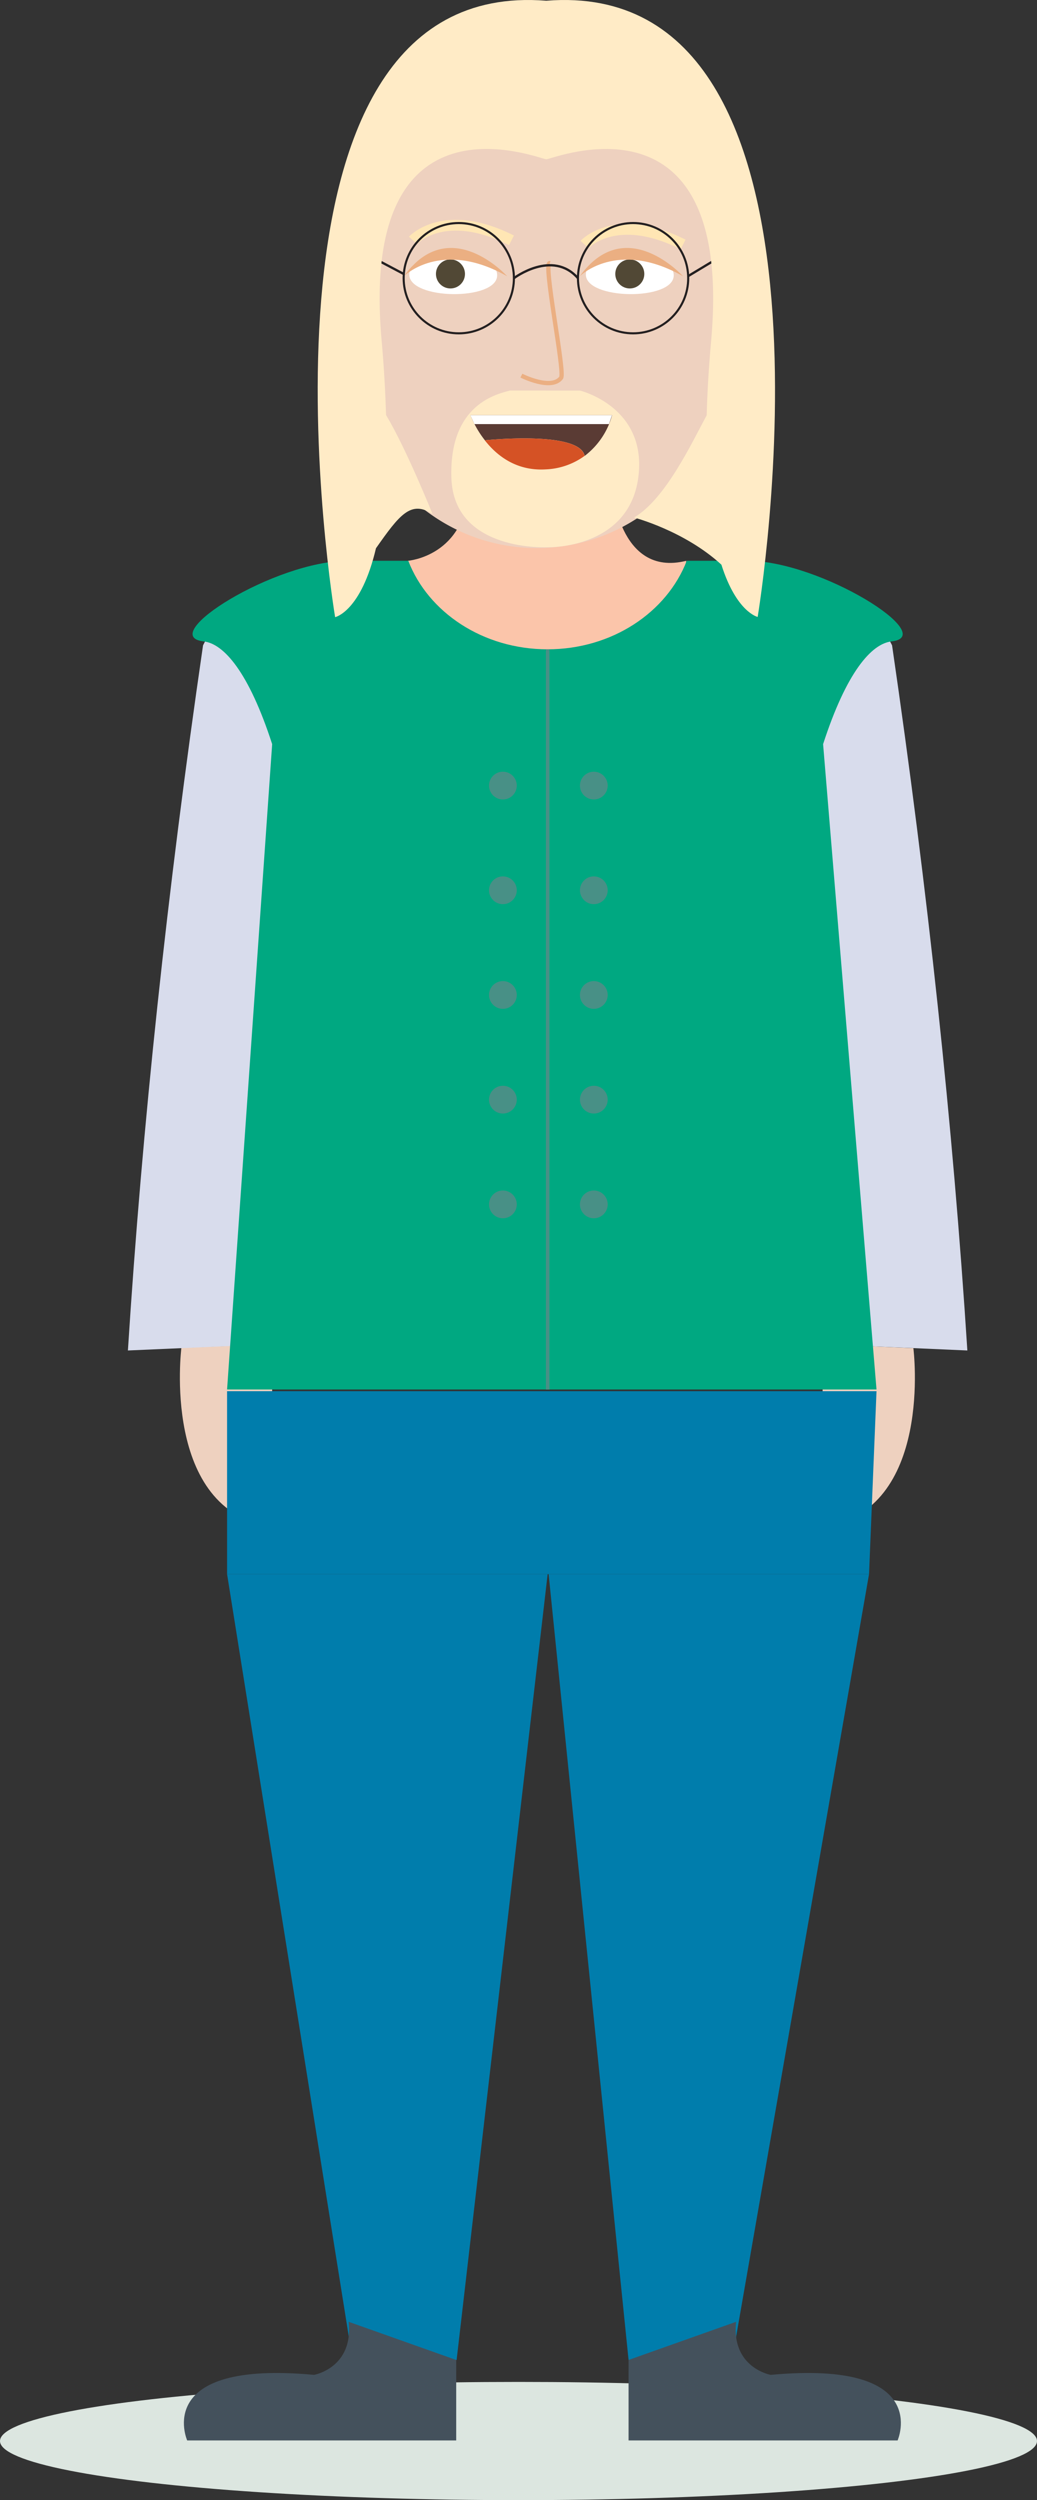 <svg xmlns="http://www.w3.org/2000/svg" viewBox="0 0 277.84 669.63"><rect x="0" y="0" width="277.84" height="669.63" fill="#333333" stroke="none"/><defs><style>.cls-1{fill:#dce6e0;}.cls-2{fill:#007dac;}.cls-13,.cls-14,.cls-3{fill:#eed1bf;}.cls-4{fill:#fbc5aa;}.cls-5{fill:#d8dcec;}.cls-6,.cls-7{fill:#00a881;}.cls-7{stroke:#489086;stroke-width:0.95px;}.cls-13,.cls-14,.cls-15,.cls-16,.cls-7{stroke-miterlimit:10;}.cls-8{fill:#44515c;}.cls-9{fill:#489086;}.cls-10{fill:#fff;}.cls-11{fill:#514835;}.cls-12{fill:#ebaf82;}.cls-13{stroke:#ebaf82;stroke-width:1.15px;}.cls-14{stroke:#ffe6b4;stroke-width:2.89px;}.cls-15,.cls-16{fill:none;stroke:#231f20;}.cls-15{stroke-width:0.62px;}.cls-16{stroke-width:0.56px;}.cls-17{fill:#ffebc6;}.cls-18{fill:#5a3b34;}.cls-19{fill:#d55225;}</style></defs><g id="Layer_2" data-name="Layer 2"><g id="Avatar"><ellipse class="cls-1" cx="138.92" cy="653.8" rx="138.92" ry="15.83"/><polygon class="cls-2" points="146.73 421.61 122.34 632.09 94.45 632.09 60.84 421.61 146.73 421.61"/><polygon class="cls-2" points="232.84 421.61 196.14 632.09 168.41 632.09 146.99 421.61 232.84 421.61"/><path class="cls-3" d="M48.6,361S43.07,404.6,72.92,409V360Z"/><path class="cls-3" d="M244.72,361.1s5.53,43.56-24.32,47.94V360Z"/><path class="cls-4" d="M109.27,150.2s15.63-1.16,16.35-19.95H164s1.58,24.54,19.88,19.95l-1.66,14.11L144.83,179.2l-32.47-8.71-7.92-15.77Z"/><path class="cls-5" d="M259.18,361.71l-48.77-2.13v-157s11.28-65,28.6-29.73Q253.41,271.59,259.18,361.71Z"/><path class="cls-5" d="M34.27,361.71,83,359.58v-157s-11.28-65-28.6-29.73Q40,271.59,34.27,361.71Z"/><path class="cls-6" d="M200.25,150.2H184c-5.33,13.8-20,23.71-37.3,23.71s-32-9.91-37.31-23.71H93.2c-19.65,0-51.49,20.14-38.64,21.59,5.42.61,12.12,8.27,18.36,27.52L60.84,372.16h174L220.53,199.31c6.24-19.25,12.94-26.91,18.36-27.52C251.74,170.34,219.9,150.2,200.25,150.2Z"/><line class="cls-7" x1="146.73" y1="372.16" x2="146.73" y2="173.91"/><path class="cls-8" d="M168.41,632.09v21.55h72.08s9.51-21.6-34-17.56c0,0-10.59-1.87-9.28-14.21"/><path class="cls-8" d="M122.23,632.09v21.55H50.15s-9.51-21.6,34-17.56c0,0,10.59-1.87,9.27-14.21"/><circle class="cls-9" cx="159.1" cy="210.41" r="3.72"/><circle class="cls-9" cx="134.74" cy="210.41" r="3.72"/><circle class="cls-9" cx="159.1" cy="238.45" r="3.72"/><circle class="cls-9" cx="134.74" cy="238.45" r="3.72"/><circle class="cls-9" cx="159.1" cy="266.49" r="3.72"/><circle class="cls-9" cx="134.74" cy="266.49" r="3.72"/><circle class="cls-9" cx="159.1" cy="294.53" r="3.72"/><circle class="cls-9" cx="134.74" cy="294.53" r="3.72"/><circle class="cls-9" cx="159.1" cy="322.58" r="3.72"/><circle class="cls-9" cx="134.74" cy="322.58" r="3.72"/><polygon class="cls-2" points="232.84 421.61 60.84 421.61 60.84 372.61 234.84 372.61 232.84 421.61"/><path class="cls-3" d="M96.51,65.72s-11.5-3.22-8.15,14,8.15,27.87,8.15,27.87Z"/><path class="cls-3" d="M139,18.11h9.66a44.43,44.43,0,0,1,44.43,44.43v35a49.26,49.26,0,0,1-49.26,49.26h0A49.26,49.26,0,0,1,94.59,97.52v-35A44.43,44.43,0,0,1,139,18.11Z"/><path class="cls-10" d="M133.2,73.79c.09-7.58-23.45-7.86-23.54-.29C109.57,80.34,133.11,80.63,133.2,73.79Z"/><path class="cls-10" d="M180.51,73.79c.09-7.58-23.45-7.86-23.54-.29C156.89,80.34,180.43,80.63,180.51,73.79Z"/><circle class="cls-11" cx="120.69" cy="73.37" r="3.89"/><circle class="cls-11" cx="168.74" cy="73.37" r="3.89"/><path class="cls-12" d="M108.19,74s10-10.05,27.7,0C135.89,74,120.5,56.93,108.19,74Z"/><path class="cls-12" d="M155.33,74s10-10.05,27.69,0C183,74,167.63,56.93,155.33,74Z"/><path class="cls-13" d="M139.69,100.61s8,4.06,10.64.59c1.14-1.5-5-31.36-3-30.73"/><path class="cls-14" d="M110.64,64.37s8.33-9.12,26.4,0"/><path class="cls-14" d="M156.62,65.48s8.33-9.12,26.4,0"/><path class="cls-3" d="M192.23,67.12s10.72-3,7.6,13-7.6,26-7.6,26Z"/><path class="cls-15" d="M137.69,74.51s10.31-7.8,17.16,0"/><line class="cls-15" x1="97.4" y1="67.69" x2="108.15" y2="73.37"/><line class="cls-15" x1="195.14" y1="67.47" x2="184.39" y2="73.94"/><circle class="cls-16" cx="122.92" cy="74.51" r="14.77"/><circle class="cls-16" cx="169.62" cy="74.51" r="14.77"/><path class="cls-17" d="M203,165.24s-5.67-1.23-9.72-14c-9.94-9.12-23.4-12.62-23.4-12.62,8.47-5,15.46-20,19.46-27.39.16-6,.54-12.66,1.2-20,6.1-68.52-42.12-48.71-44.18-48.56h0c-2-.14-50.22-20-44.11,48.56.66,7.35,1,14,1.19,19.94,5.48,9.13,12.44,26.5,12.44,26.5-5.79-3.78-8.86.23-15.15,9.18-4,17-10.94,18.45-10.94,18.45S61-6.67,146.36.2C231.73-6.67,203,165.24,203,165.24Z"/><path id="Brki2" class="cls-17" d="M155.39,104.61S173.59,109,171,128s-24,18.57-24,18.57-25.42,1.47-26.06-18.57,12.58-22.49,15.67-23.4Z"/><path class="cls-18" d="M164,111.21a20.55,20.55,0,0,1-7.35,10.9c-1.38-6.86-26.65-4.19-26.73-4.18a26.46,26.46,0,0,1-3.86-6.72Z"/><path class="cls-19" d="M156.62,122.11h0a19,19,0,0,1-10.44,3.61c-7.92.47-13.15-3.77-16.29-7.79C130,117.92,155.24,115.25,156.62,122.11Z"/><polygon class="cls-18" points="129.89 117.93 129.89 117.93 129.89 117.93 129.89 117.93"/><polygon class="cls-10" points="126.03 111.21 127.11 113.59 163.16 113.59 163.97 111.21 126.03 111.21"/></g></g></svg>